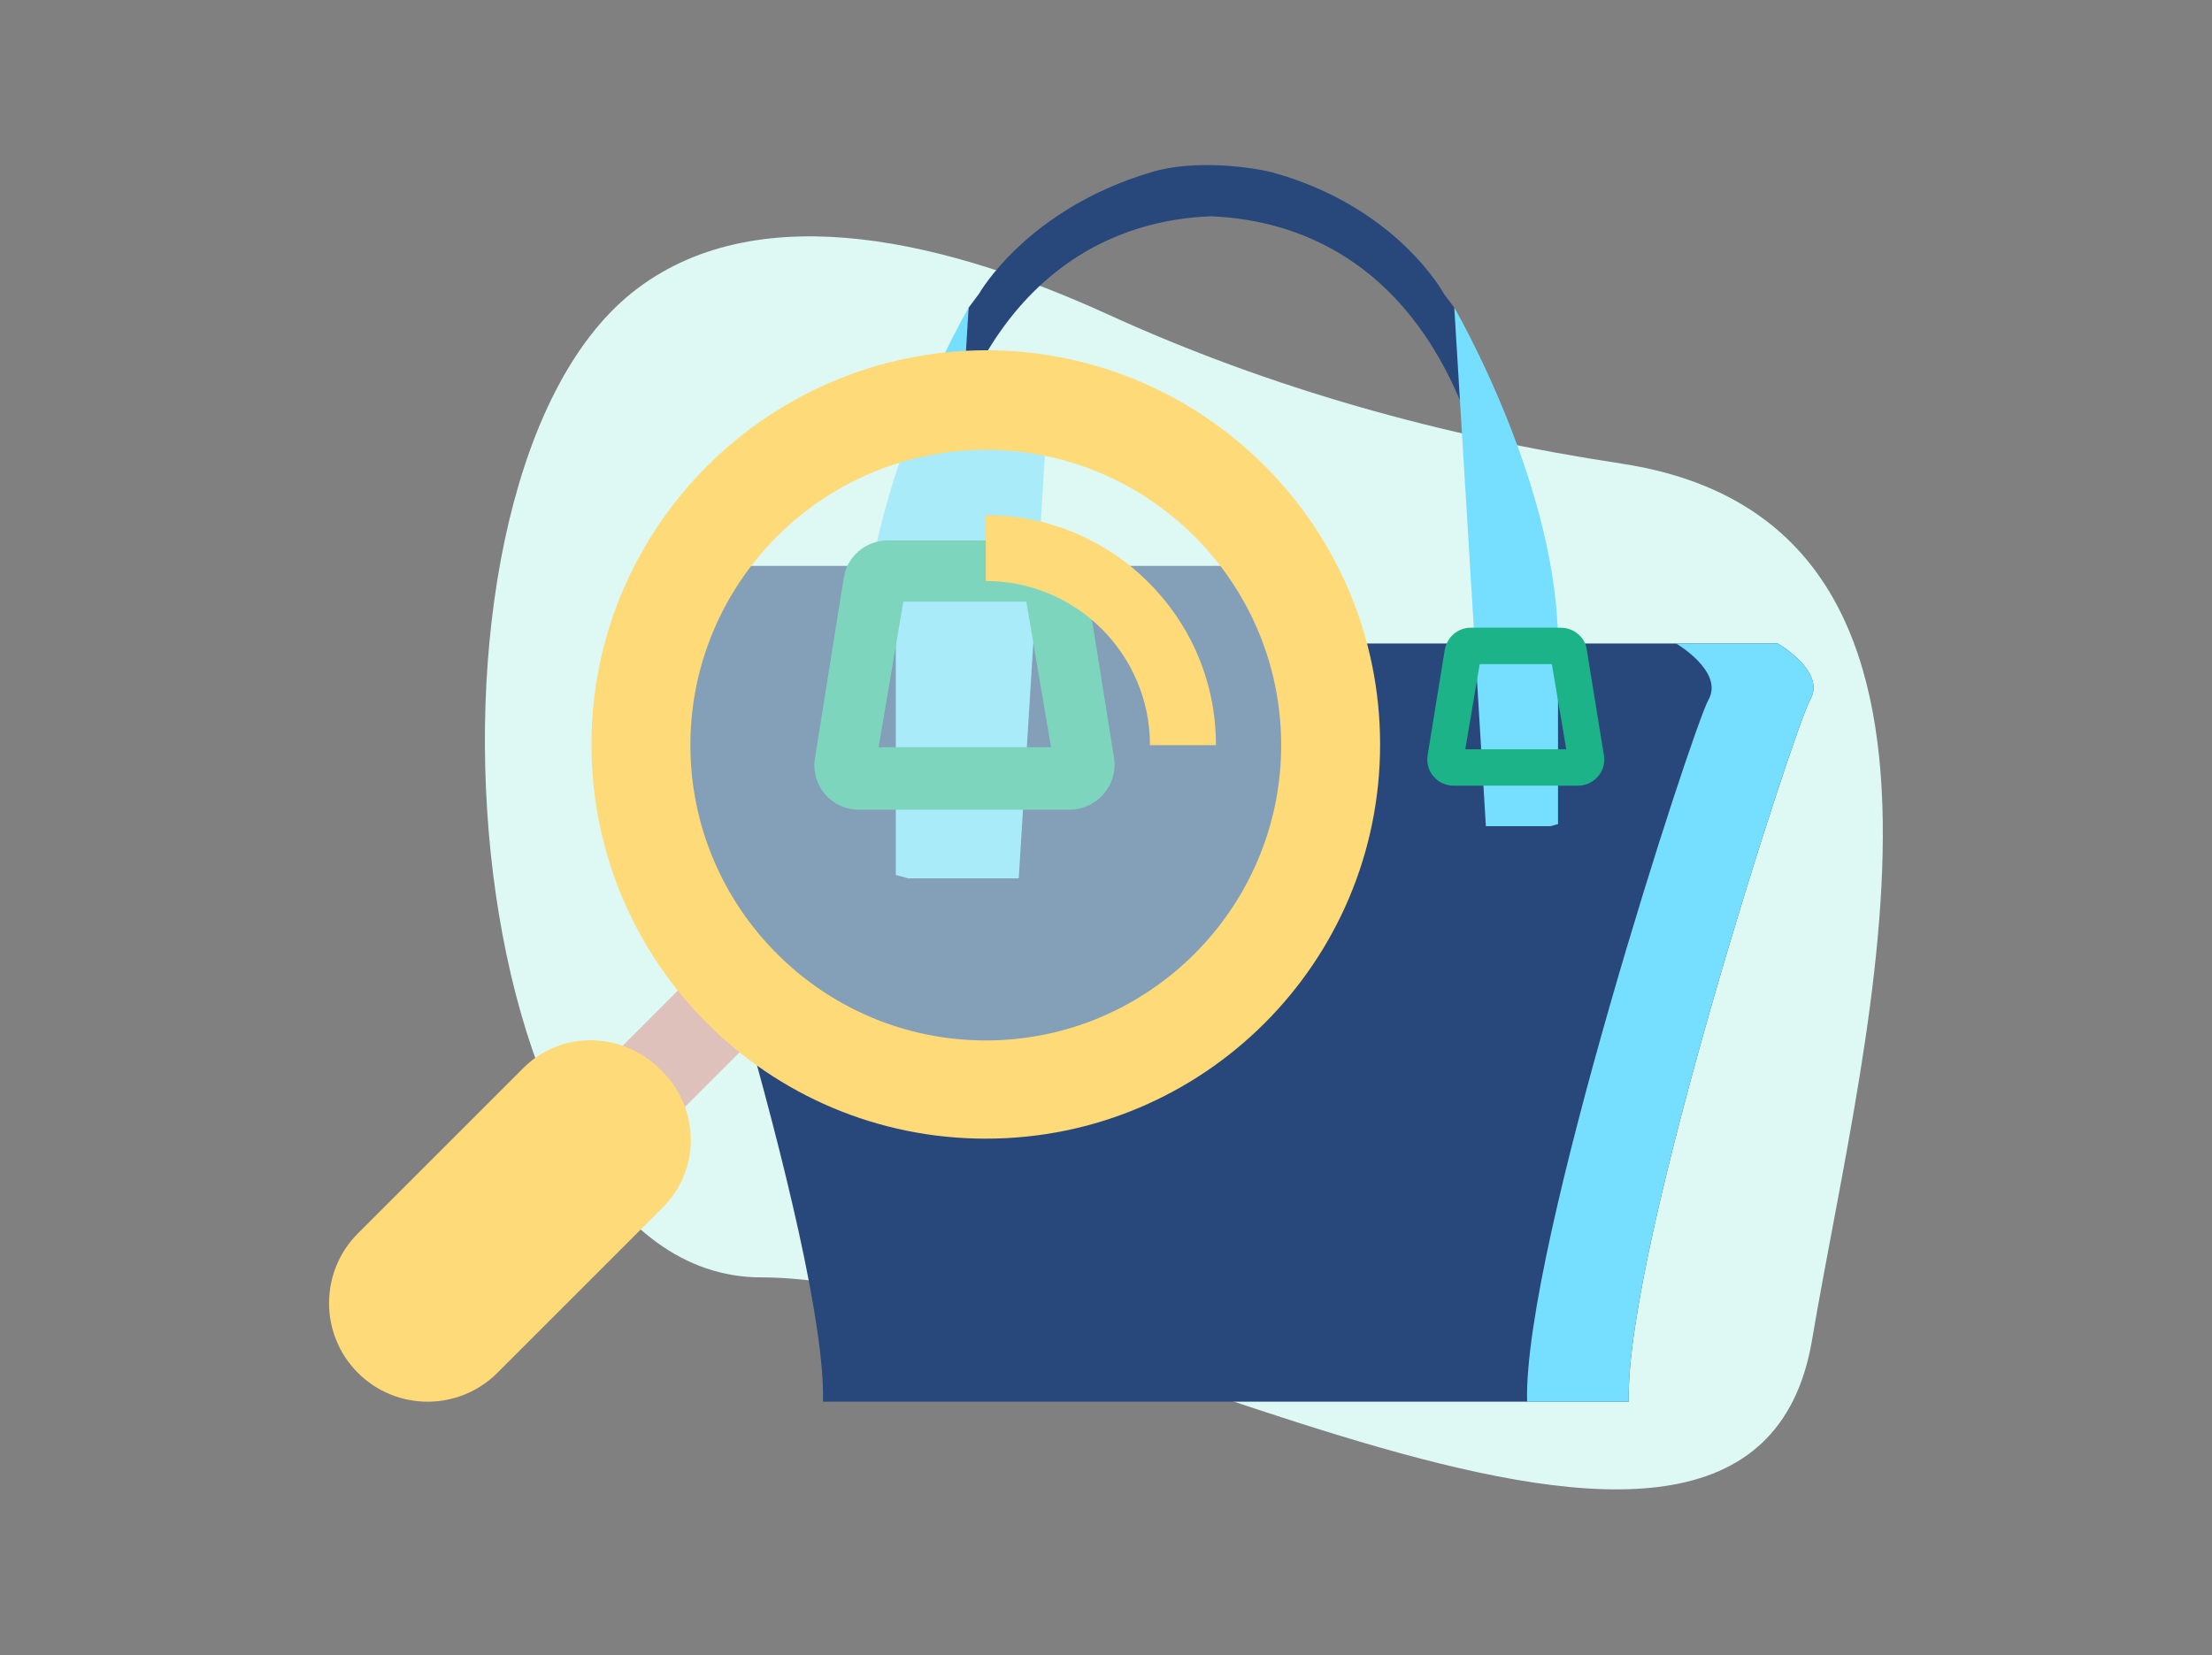 <?xml version="1.0" encoding="utf-8"?>
<!-- Generator: Adobe Illustrator 22.0.1, SVG Export Plug-In . SVG Version: 6.00 Build 0)  -->
<svg version="1.1" id="Layer_1" xmlns="http://www.w3.org/2000/svg" xmlns:xlink="http://www.w3.org/1999/xlink" x="0px" y="0px"
	 viewBox="0 0 322 241" style="enable-background:new 0 0 322 241;" xml:space="preserve">
<rect x="0" y="0" width="322" height="241" fill="#808080" stroke="none"/>
<style type="text/css">
	.st0{fill:#DEF9F4;}
	.st1{opacity:0.6;fill:#DC9B93;}
	.st2{fill:#28487C;}
	.st3{fill:#76DEFF;}
	.st4{fill:#1CB388;}
	.st5{opacity:0.5;fill:#DEF9F4;}
	.st6{fill:#FFDA78;}
</style>
<g id="analyse-trends-icon">
	<path class="st0" d="M236,67.5c-25.8-3.9-51.1-10.9-74.9-21.8c-22.6-10.3-50.1-17.4-68.3-3.7c-36,27-27,144,18,144s144,63,153,9
		C271.6,148.8,292.5,76.1,236,67.5z"/>
	
		<rect x="84.7" y="148.2" transform="matrix(0.707 -0.707 0.707 0.707 -80.774 114.137)" class="st1" width="25.5" height="12.7"/>
	<g>
		<path class="st2" d="M211.7,44.8l-1.5-2c0,0-6.8-12.7-25-17.7c-2.7-0.7-11.2-2-17.7,0c-18.1,5.4-25,17.7-25,17.7l-1.5,2l-5.5,28.8
			c7.2-35.6,28.6-41.7,40.8-42.1h0c10.2,0.4,26.7,4.6,36.1,26.5c1.9,4.4,3.5,9.6,4.7,15.6L211.7,44.8z"/>
		<path class="st2" d="M258.8,93.7h-67.9H166H98.1c0,0-7,4.1-4.7,8.2c2.3,4.1,27,79.9,26.4,102.2H166h24.9h46.2
			c-0.6-22.3,24.1-98.1,26.4-102.2C265.9,97.8,258.8,93.7,258.8,93.7z"/>
		<path class="st3" d="M258.8,93.7H244c0,0,7,4.1,4.7,8.2c-2.3,4.1-27,79.9-26.4,102.2h14.8c-0.6-22.3,24.1-98.1,26.4-102.2
			C265.9,97.8,258.8,93.7,258.8,93.7z"/>
		<path class="st3" d="M136.4,120.3l4.6-75.5c0,0-15.4,26.4-15.1,49.7V120l1.1,0.3H136.4z"/>
		<path class="st3" d="M216.3,120.3l-4.6-75.5c0,0,15.4,26.4,15.1,49.7V120l-1.1,0.3H216.3z"/>
		<path class="st4" d="M144.6,110.1l-2.5-15.4c-0.2-1.9-1.9-3.3-3.8-3.3h-13.1c-1.9,0-3.5,1.4-3.8,3.3l-2.5,15.4
			c-0.3,2.3,1.5,4.3,3.8,4.3h18.1C143.1,114.4,144.9,112.4,144.6,110.1z M124.4,109.1l2.1-12.4H137l2.1,12.4H124.4z"/>
		<path class="st4" d="M233.5,110.1L231,94.7c-0.2-1.9-1.9-3.3-3.8-3.3h-13.1c-1.9,0-3.5,1.4-3.8,3.3l-2.5,15.4
			c-0.3,2.3,1.5,4.3,3.8,4.3h18.1C232,114.4,233.8,112.4,233.5,110.1z M213.3,109.1l2.1-12.4h10.5l2.1,12.4H213.3z"/>
	</g>
	<g>
		<g>
			<path class="st2" d="M94.1,82.4c-1.1,16.6-2.9,33.7,2.3,49.5c7.7,23.5,39.9,18,59.2,16.7c5.2-0.3,10.4-0.8,15.5-0.6
				c5.2,0.2,13.1,2.2,16-3.3c4.2-8,0.9-21.5,0.5-30.1c-0.4-10.7-0.2-21.4,0.1-32.2H94.1z"/>
			<path class="st3" d="M133,59.5c-1.7,8.1-2.7,16.4-2.6,24.4v43.5l1.8,0.5h16.1l4.5-72.9C146.2,55.2,139.4,57.4,133,59.5z"/>
			<path class="st4" d="M162.2,110.5L158,84.3c-0.4-3.2-3.2-5.6-6.4-5.6h-22.4c-3.2,0-6,2.4-6.4,5.6l-4.2,26.3
				c-0.5,3.9,2.5,7.3,6.4,7.3h30.8C159.7,117.8,162.7,114.4,162.2,110.5z M127.9,108.8l3.6-21.2h17.9l3.6,21.2H127.9z"/>
		</g>
		<circle class="st5" cx="142.4" cy="109.6" r="49.5"/>
		<path class="st6" d="M52.1,179.6c-5.6,5.6-5.6,14.7,0,20.3c5.6,5.6,14.7,5.6,20.3,0l24.1-24.1c5.5-5.5,5.4-14.4-0.2-19.9
			c-0.1-0.1-0.1-0.1-0.2-0.2c-5.5-5.5-14.4-5.7-19.9-0.2L52.1,179.6L52.1,179.6z M52.1,179.6"/>
		<path class="st6" d="M86.1,108.4c0,31.7,25.7,57.4,57.4,57.4c31.7,0,57.4-25.7,57.4-57.4c0-31.7-25.7-57.4-57.4-57.4
			C111.8,51.1,86.1,76.8,86.1,108.4L86.1,108.4z M143.5,151.5c-23.7,0-43-19.3-43-43c0-23.7,19.3-43,43-43c23.7,0,43,19.3,43,43
			C186.5,132.2,167.2,151.5,143.5,151.5L143.5,151.5z M143.5,151.5"/>
		<path class="st6" d="M177,108.4C177,90,162,75,143.5,75v9.6c13.2,0,23.9,10.7,23.9,23.9H177L177,108.4z M177,108.4"/>
	</g>
</g>
</svg>
